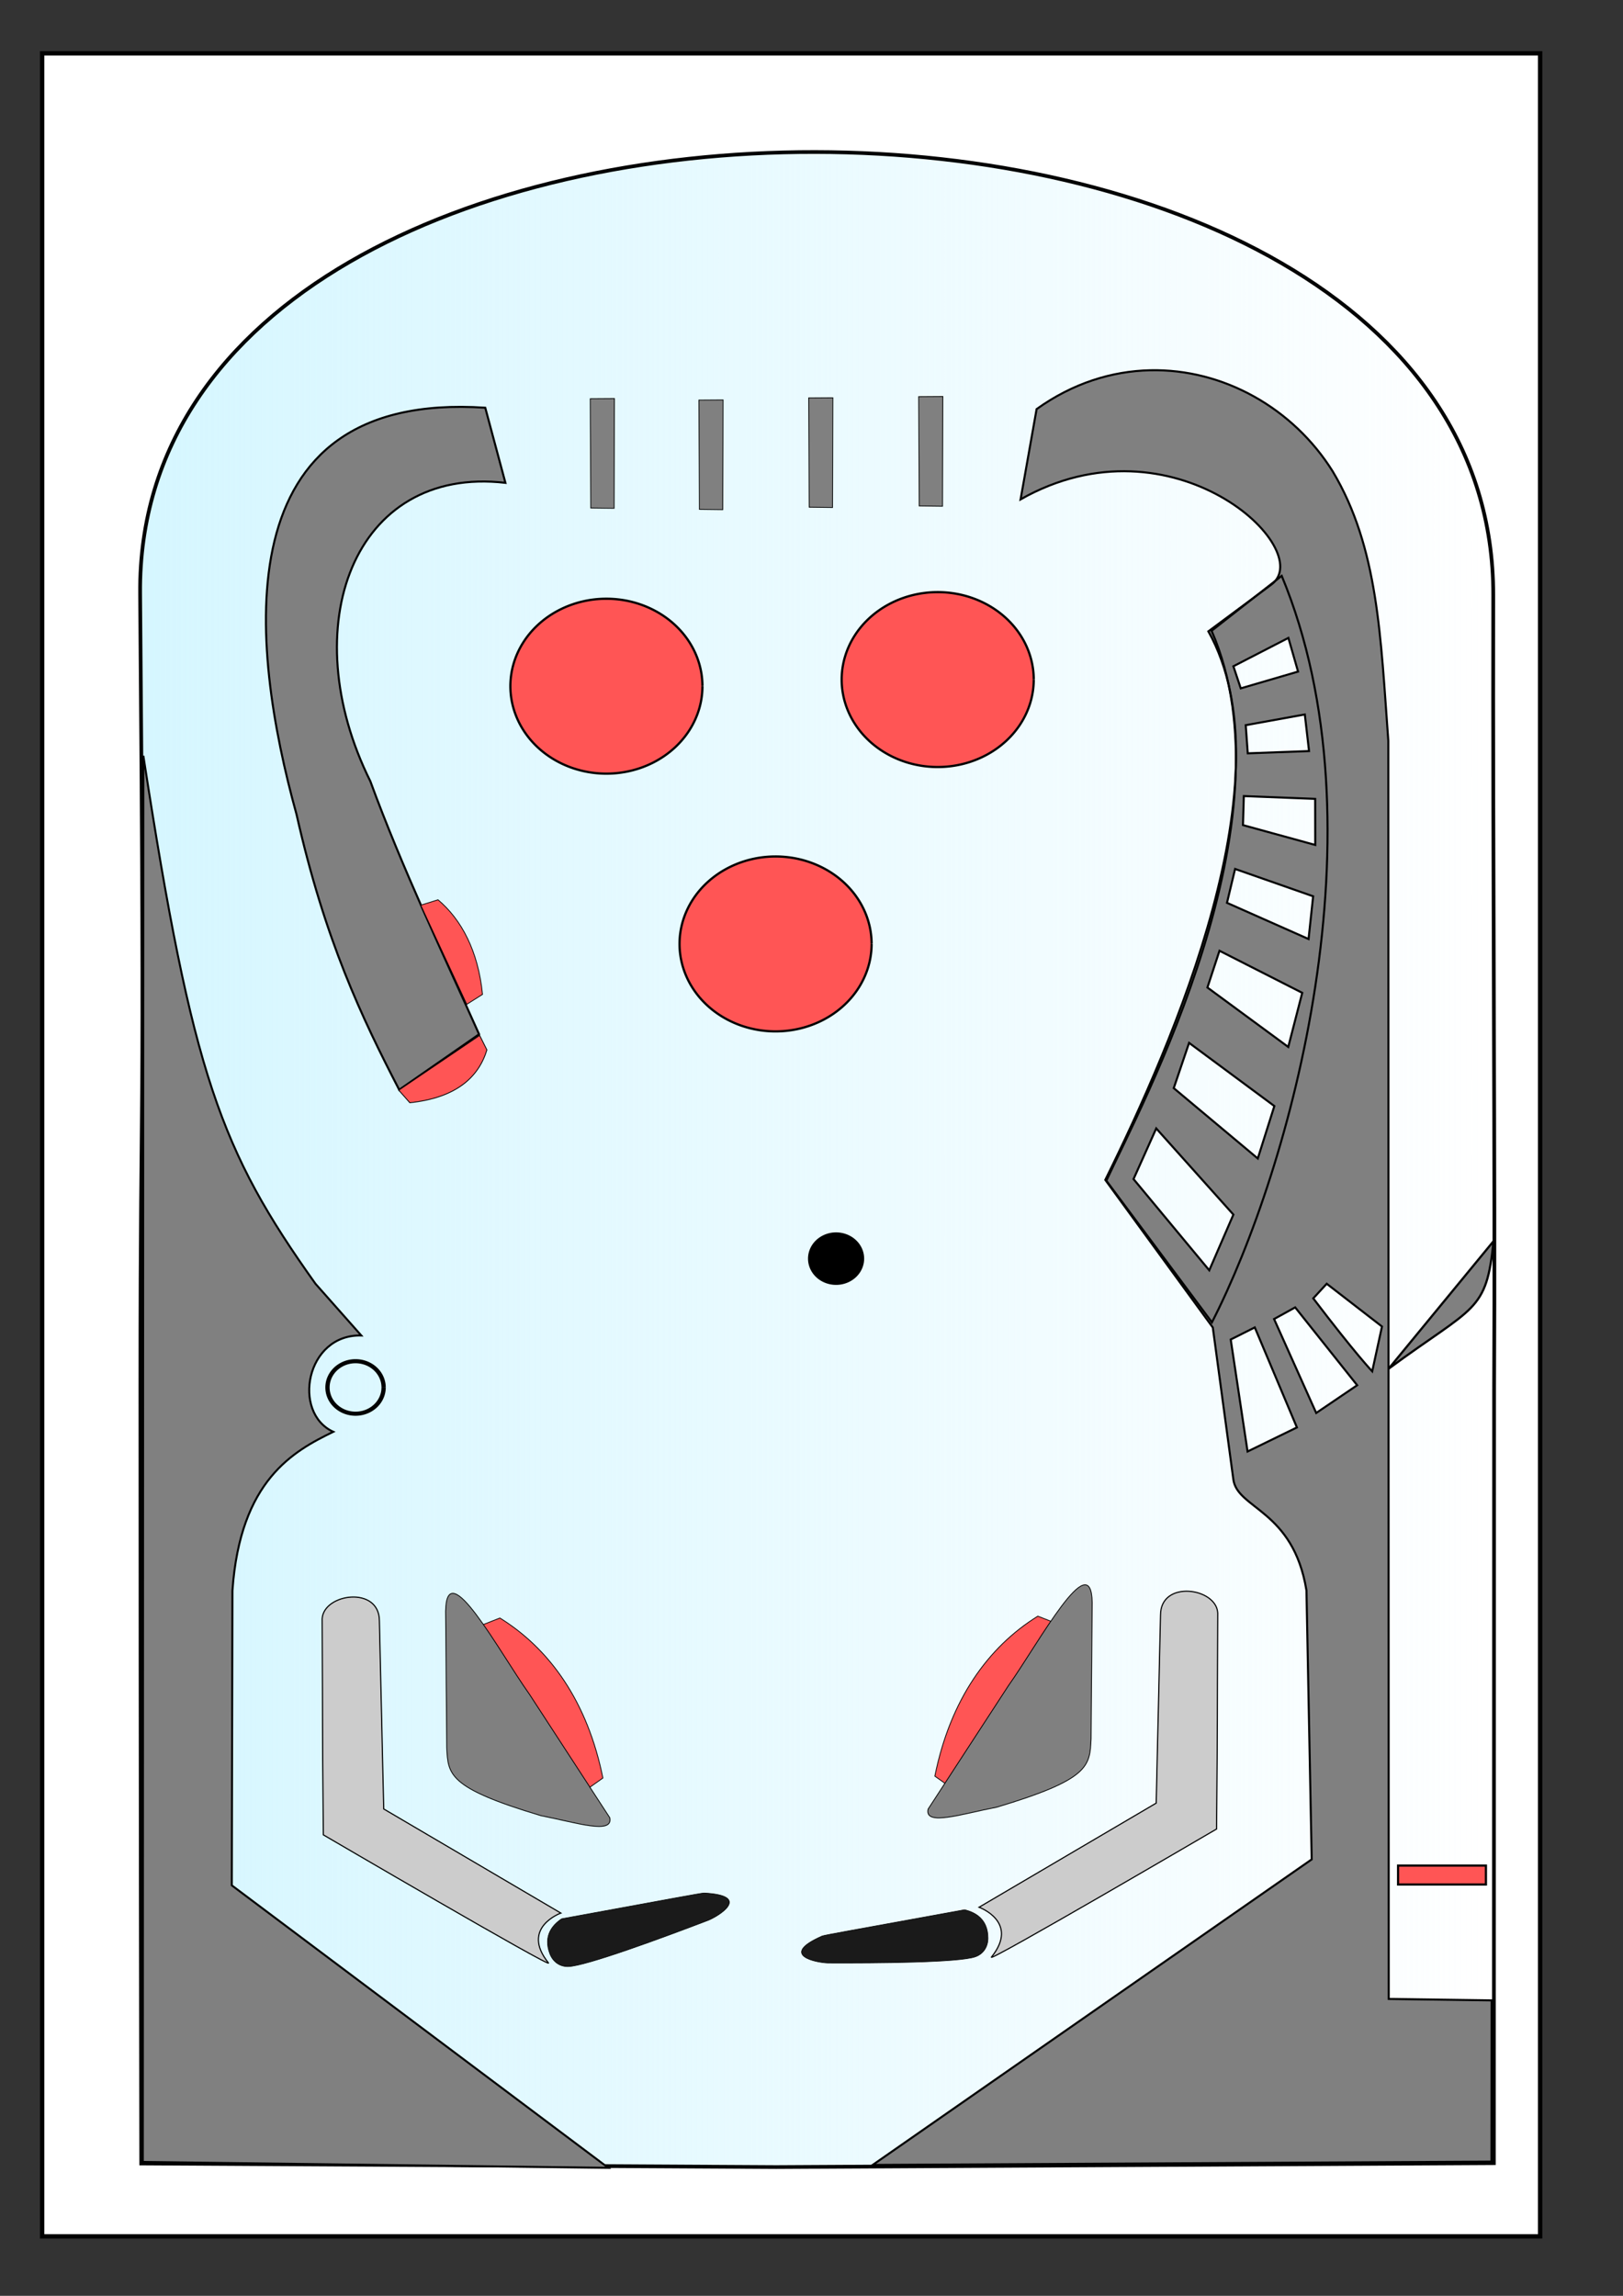 <?xml version="1.0" encoding="UTF-8" standalone="no"?>
<!-- Created with Inkscape (http://www.inkscape.org/) -->

<svg
   xmlns:osb="http://www.openswatchbook.org/uri/2009/osb"
   xmlns:dc="http://purl.org/dc/elements/1.1/"
   xmlns:cc="http://creativecommons.org/ns#"
   xmlns:rdf="http://www.w3.org/1999/02/22-rdf-syntax-ns#"
   xmlns:svg="http://www.w3.org/2000/svg"
   xmlns="http://www.w3.org/2000/svg"
   xmlns:xlink="http://www.w3.org/1999/xlink"
   xmlns:sodipodi="http://sodipodi.sourceforge.net/DTD/sodipodi-0.dtd"
   xmlns:inkscape="http://www.inkscape.org/namespaces/inkscape"
   width="744.094"
   height="1052.362"
   id="svg2"
   inkscape:label="Pozadí"
   version="1.1"
   inkscape:version="0.48.5 r10040"
   sodipodi:docname="kresba1.svg"
   inkscape:export-filename="C:\Users\Lucie\Desktop\Inkscape\steny.png"
   inkscape:export-xdpi="200"
   inkscape:export-ydpi="200">
  <rect width="100%" height="100%" fill="#333333" stroke="none"/>
  <defs
     id="defs3000">
    <linearGradient
       id="linearGradient3970">
      <stop
         style="stop-color:#d5f6ff;stop-opacity:1;"
         offset="0"
         id="stop3972" />
      <stop
         style="stop-color:#d5f6ff;stop-opacity:0;"
         offset="1"
         id="stop3974" />
    </linearGradient>
    <linearGradient
       id="linearGradient5265"
       osb:paint="gradient">
      <stop
         style="stop-color:#000000;stop-opacity:1;"
         offset="0"
         id="stop5267" />
      <stop
         style="stop-color:#000000;stop-opacity:0;"
         offset="1"
         id="stop5269" />
    </linearGradient>
    <linearGradient
       id="linearGradient3777"
       osb:paint="solid">
      <stop
         style="stop-color:#0000ff;stop-opacity:1;"
         offset="0"
         id="stop3779" />
    </linearGradient>
    <linearGradient
       inkscape:collect="always"
       xlink:href="#linearGradient3970"
       id="linearGradient3976"
       x1="63.382"
       y1="531.516"
       x2="685.987"
       y2="531.516"
       gradientUnits="userSpaceOnUse" />
  </defs>
  <sodipodi:namedview
     id="base"
     pagecolor="#ffffff"
     bordercolor="#666666"
     borderopacity="1.0"
     inkscape:pageopacity="0.0"
     inkscape:pageshadow="2"
     inkscape:zoom="1.3458981"
     inkscape:cx="498.62545"
     inkscape:cy="689.04716"
     inkscape:document-units="px"
     inkscape:current-layer="layer3"
     showgrid="false"
     inkscape:window-width="1680"
     inkscape:window-height="987"
     inkscape:window-x="1672"
     inkscape:window-y="-8"
     inkscape:window-maximized="1"
     inkscape:snap-bbox="false"
     inkscape:object-paths="true"
     inkscape:snap-nodes="false"
     inkscape:snap-global="false"
     showguides="true">
    <inkscape:grid
       type="xygrid"
       id="grid3812" />
  </sodipodi:namedview>
  <g
     inkscape:label="Vrstva 1"
     inkscape:groupmode="layer"
     id="layer1"
     style="display:inline" />
  <g
     inkscape:groupmode="layer"
     id="layer2"
     inkscape:label="Layer"
     style="display:inline">
    <rect
       style="fill:#ffffff;fill-opacity:1;fill-rule:evenodd;stroke:#000000;stroke-width:2;stroke-linecap:square;stroke-linejoin:miter;stroke-miterlimit:4;stroke-opacity:1;stroke-dasharray:none"
       id="rect3007"
       width="686.781"
       height="1000.657"
       x="19.321"
       y="24.448"
       ry="0"
       inkscape:export-filename="C:\Users\Lucie\Desktop\Inkscape\obrys.png"
       inkscape:export-xdpi="200"
       inkscape:export-ydpi="200" />
    <path
       style="opacity:0.99;fill:url(#linearGradient3976);fill-opacity:1;fill-rule:evenodd;stroke:#000000;stroke-width:1.7;stroke-miterlimit:4;stroke-opacity:1;stroke-dasharray:none"
       d="m 685.001,636.184 -0.109,355.378 -329.048,1.788 -291.099,-1.642 c 0,0 -0.366,-200.738 -0.366,-356.071 0,-155.333 2.166,-93.222 -0.141,-363.605 C 61.931,1.649 684.943,2.612 684.609,272.646 c -0.256,123.714 0.917,266.498 0.392,363.538"
       id="path3783"
       inkscape:connector-curvature="0"
       sodipodi:nodetypes="ccccszcc" />
  </g>
  <g
     inkscape:groupmode="layer"
     id="layer4"
     inkscape:label="Layer#1"
     style="display:inline">
    <path
       style="fill:#ff5555;fill-opacity:1;fill-rule:evenodd;stroke:#000000;stroke-width:0.36;stroke-opacity:1;display:inline"
       d="m 229.194,741.67 c 22.753,14.083 40.173,38.276 47.217,73.351 l -13.572,9.571 -48.895,-76.936 z"
       id="path5286-1-4-0-9-4-4-4"
       inkscape:connector-curvature="0"
       sodipodi:nodetypes="ccccc"
       inkscape:export-filename="C:\Users\Lusy\Desktop\Inkscape\bouncer3.png"
       inkscape:export-xdpi="200"
       inkscape:export-ydpi="200" />
    <path
       style="fill:#ff5555;fill-opacity:1;fill-rule:evenodd;stroke:#000000;stroke-width:0.36;stroke-opacity:1;display:inline"
       d="m 475.812,740.816 c -22.753,14.083 -40.173,38.276 -47.217,73.351 l 13.572,9.571 48.895,-76.936 z"
       id="path5286-1-4-0-9-4-4-4-8"
       inkscape:connector-curvature="0"
       sodipodi:nodetypes="ccccc"
       inkscape:export-filename="C:\Users\Lucie\Desktop\Inkscape\leva.png"
       inkscape:export-xdpi="200"
       inkscape:export-ydpi="200" />
  </g>
  <g
     inkscape:groupmode="layer"
     id="layer3"
     inkscape:label="2"
     style="display:inline">
    <path
       style="fill:#808080;fill-opacity:1;fill-rule:evenodd;stroke:#000000;stroke-width:0.938;stroke-opacity:1"
       d="m 527.312,169.719 c -17.551,0.386 -35.49,5.942 -52.062,17.812 l -7.344,41.375 c 69.934,-39.621 136.339,23.179 114.969,39.062 L 554,289.406 c 37.155,66.612 -16.051,188.314 -47.25,251.438 l 49.281,67.656 9.406,69.531 c 1.661,13.709 27.488,13.935 33.531,51 L 601.375,852.312 400.094,992.375 683.781,990.844 683.844,916.938 636.688,916.281 636.5,339.594 C 632.953,291.97 631.952,251.08 611,216.062 592.863,187.083 560.819,168.981 527.312,169.719 z m 63.375,122.688 4.438,15.438 -26.281,7.688 -3.375,-10.125 z m 7.531,35.094 1.938,16.781 -28.094,1.031 -0.938,-12.906 z m -27.969,37.406 32.719,1.281 0.031,21.125 -33.125,-9.094 z m -4,33.406 35.781,12.531 -2.094,19.594 -37.406,-16.594 z m -7.156,37.5 37.938,19.281 -6.406,24.812 -37.062,-27.25 z M 545.156,478.031 584.25,507 l -7.594,24.031 -38.531,-32.25 z m -15.062,39.219 35.375,39.5 -11.062,25.531 -34.719,-41.812 z m 78.16,71.197 25.343,19.608 -4.485,20.549 c 0,0 -7.705,-8.066 -27.028,-33.462 z m -14.455,10.837 28.42,35.684 L 603.438,647.688 584.125,604.625 z m -18.517,9.184 19.312,45.844 -22.625,11.031 L 564.25,614 z"
       id="path5286"
       inkscape:connector-curvature="0"
       sodipodi:nodetypes="scccccccccccccccscccccccccccccccccccccccccccccccccccccccccccccccccc"
       inkscape:export-filename="C:\Users\Lucie\Desktop\Inkscape\prava_stena.png"
       inkscape:export-xdpi="200"
       inkscape:export-ydpi="200" />
    <path
       style="fill:#808080;fill-opacity:1;fill-rule:evenodd;stroke:#000000;stroke-width:0.912;stroke-opacity:1"
       d="m 65.72,346.409 -0.246,644.588 213.43,2.709 -172.635,-129.489 0.292,-135.082 c 3.557,-50.774 28.085,-63.966 46.232,-72.827 -19.08,-8.73 -12.519,-44.81 12.846,-44.139 L 144.627,588.445 C 101.208,527.467 88.295,493.078 65.72,346.409 z"
       id="path5286-1"
       inkscape:connector-curvature="0"
       sodipodi:nodetypes="ccccccccc"
       inkscape:export-filename="C:\Users\Lusy\Desktop\Inkscape\leva_stena.png"
       inkscape:export-xdpi="200"
       inkscape:export-ydpi="200" />
    <path
       style="fill:#cccccc;fill-opacity:1;fill-rule:evenodd;stroke:#000000;stroke-width:0.527;stroke-opacity:1;display:inline"
       d="m 173.938,742.975 c -0.011,-16.234 -25.654,-12.533 -26.238,-0.927 0.296,59.052 0.011,38.826 0.538,99.014 0,0 105.771,61.88 103.208,58.701 -12.997,-16.128 5.684,-22.84 5.684,-22.84 l -81.209,-47.732 z"
       id="path5286-1-1"
       inkscape:connector-curvature="0"
       sodipodi:nodetypes="cccsccc"
       inkscape:export-filename="C:\Users\Lucie\Desktop\Inkscape\LeveKridlo.png"
       inkscape:export-xdpi="200"
       inkscape:export-ydpi="200" />
    <path
       style="fill:#cccccc;fill-opacity:1;fill-rule:evenodd;stroke:#000000;stroke-width:0.527;stroke-opacity:1;display:inline"
       d="m 532.06,740.303 c 0.011,-16.234 25.654,-12.533 26.238,-0.927 -0.296,59.052 -0.011,38.826 -0.538,99.014 0,0 -105.771,61.88 -103.208,58.701 12.997,-16.128 -5.684,-22.84 -5.684,-22.84 l 81.209,-47.732 z"
       id="path5286-1-1-7"
       inkscape:connector-curvature="0"
       sodipodi:nodetypes="cccsccc"
       inkscape:export-filename="C:\Users\Lucie\Desktop\Inkscape\PraveKridlo.png"
       inkscape:export-xdpi="200"
       inkscape:export-ydpi="200" />
    <g
       id="g3042-1"
       transform="translate(-227.002,-120.844)"
       inkscape:export-filename="C:\Users\Lusy\Desktop\Inkscape\01.png"
       inkscape:export-xdpi="200"
       inkscape:export-ydpi="200"
       style="fill:#808080;fill-opacity:1;display:inline">
      <path
         sodipodi:nodetypes="ccccccc"
         inkscape:connector-curvature="0"
         id="path5286-7"
         d="M 446.652,594.931 410.024,620.385 C 393.012,587.532 375.985,551.945 362.947,494.138 341.422,416.507 328.683,299.682 449.479,307.742 l 9.24,34.426 c -69.754,-8.095 -97.099,66.065 -61.921,136.806 14.443,39.425 33.561,79.602 49.855,115.956 z"
         style="fill:#808080;fill-opacity:1;fill-rule:evenodd;stroke:#000000;stroke-width:0.938;stroke-opacity:1" />
    </g>
    <path
       sodipodi:nodetypes="ccccc"
       inkscape:connector-curvature="0"
       id="path5286-7-1"
       d="m 507.22,541.209 48.41,64.937 C 591.475,536.167 635.508,379.346 587.623,263.954 l -32.152,25.199 c 38.127,87.241 -32.46,218.005 -48.252,252.056 z"
       style="fill:none;stroke:#000000;stroke-width:0.938;stroke-opacity:1;display:inline"
       inkscape:export-filename="C:\Users\Lusy\Desktop\Inkscape\prujezd.png"
       inkscape:export-xdpi="200"
       inkscape:export-ydpi="200" />
    <g
       id="g3042-1-1"
       transform="matrix(-1,0,0,-1,1006.57,991.142)"
       inkscape:export-filename="C:\Users\Lusy\Desktop\Inkscape\klapka.png"
       inkscape:export-xdpi="200"
       inkscape:export-ydpi="200"
       style="fill:#808080;fill-opacity:1;display:inline" />
    <path
       style="fill:#808080;fill-opacity:1;stroke:#000000;stroke-width:1px;stroke-linecap:butt;stroke-linejoin:miter;stroke-opacity:1"
       d="m 636.688,627.362 c 16.017,-19.481 32.035,-38.961 48.052,-58.442 -3.294,32.841 -8.624,29.396 -48.052,58.442 z"
       id="path3865"
       inkscape:connector-curvature="0"
       sodipodi:nodetypes="ccc"
       inkscape:export-filename="C:\Users\Lucie\Desktop\Inkscape\zarazka.png"
       inkscape:export-xdpi="200"
       inkscape:export-ydpi="200" />
  </g>
  <g
     inkscape:groupmode="layer"
     id="layer5"
     inkscape:label="pálky"
     style="display:inline">
    <path
       style="fill:#1a1a1a;fill-opacity:1;fill-rule:evenodd;stroke:#000000;stroke-width:0.267;stroke-opacity:1;display:inline"
       d="m 260.51,901.454 c -3.892,0.088 -7.038,-2.216 -8.448,-5.928 -3.154,-8.301 1.398,-13.277 5.456,-15.999 0,0 21.015,-3.869 31.525,-5.771 11.246,-2.035 32.752,-6.089 33.746,-6.037 22.191,1.169 6.574,10.632 1.968,12.507 -20.91,8.004 -56.215,21.046 -64.247,21.229 z"
       id="path5286-1-1-4"
       inkscape:connector-curvature="0"
       sodipodi:nodetypes="sscascs"
       inkscape:export-filename="C:\Users\Lucie\Desktop\Inkscape\palka.png"
       inkscape:export-xdpi="200"
       inkscape:export-ydpi="200" />
    <path
       style="fill:#1a1a1a;fill-opacity:1;fill-rule:evenodd;stroke:#000000;stroke-width:0.267;stroke-opacity:1;display:inline"
       d="m 447.154,896.966 c 3.672,-1.293 5.8,-4.56 5.808,-8.531 0.017,-8.88 -6,-11.926 -10.758,-13.039 0,0 -21.026,3.807 -31.531,5.742 -11.24,2.07 -32.79,5.878 -33.702,6.278 -20.346,8.936 -2.392,12.269 2.579,12.395 22.389,0.098 60.026,-0.178 67.604,-2.846 z"
       id="path5286-1-1-4-9"
       inkscape:connector-curvature="0"
       sodipodi:nodetypes="sscascs"
       inkscape:export-filename="C:\Users\Lucie\Desktop\Inkscape\leva.png"
       inkscape:export-xdpi="200"
       inkscape:export-ydpi="200" />
  </g>
  <g
     inkscape:groupmode="layer"
     id="layer6"
     inkscape:label="bouncers"
     style="display:inline">
    <path
       style="fill:#808080;fill-opacity:1;fill-rule:evenodd;stroke:#000000;stroke-width:0.379;stroke-opacity:1;display:inline"
       d="m 204.302,738.547 0.522,62.409 c 0.582,12.45 0.496,18.546 43.215,31.33 15.966,3.086 33.269,8.848 31.51,0.898 l -36.788,-56.515 c -14.158,-19.953 -38.014,-64.653 -38.46,-38.122 z"
       id="path5286-1-4"
       inkscape:connector-curvature="0"
       sodipodi:nodetypes="cccccc"
       inkscape:export-filename="C:\Users\Lucie\Desktop\Inkscape\bouncer2.png"
       inkscape:export-xdpi="200"
       inkscape:export-ydpi="200" />
    <path
       style="fill:#808080;fill-opacity:1;fill-rule:evenodd;stroke:#000000;stroke-width:0.379;stroke-opacity:1;display:inline"
       d="m 500.741,734.639 -0.522,62.409 c -0.582,12.45 -0.496,18.546 -43.215,31.33 -15.966,3.086 -33.269,8.848 -31.51,0.898 l 36.788,-56.515 c 14.158,-19.953 38.014,-64.653 38.46,-38.122 z"
       id="path5286-1-4-0"
       inkscape:connector-curvature="0"
       sodipodi:nodetypes="cccccc"
       inkscape:export-filename="C:\Users\Lucie\Desktop\Inkscape\leva.png"
       inkscape:export-xdpi="200"
       inkscape:export-ydpi="200" />
    <path
       style="fill:#808080;fill-opacity:1;fill-rule:evenodd;stroke:#000000;stroke-width:0.36;stroke-opacity:1;display:inline"
       d="m 432.268,181.738 -0.143,50.31 -10.702,-0.136 -0.243,-50.097 z"
       id="path5286-1-4-0-9"
       inkscape:connector-curvature="0"
       sodipodi:nodetypes="ccccc"
       inkscape:export-filename="C:\Users\Lucie\Desktop\Inkscape\leva.png"
       inkscape:export-xdpi="200"
       inkscape:export-ydpi="200" />
    <path
       style="fill:#808080;fill-opacity:1;fill-rule:evenodd;stroke:#000000;stroke-width:0.36;stroke-opacity:1;display:inline"
       d="m 381.842,182.326 -0.143,50.31 -10.702,-0.136 -0.243,-50.097 z"
       id="path5286-1-4-0-9-4"
       inkscape:connector-curvature="0"
       sodipodi:nodetypes="ccccc"
       inkscape:export-filename="C:\Users\Lucie\Desktop\Inkscape\leva.png"
       inkscape:export-xdpi="200"
       inkscape:export-ydpi="200" />
    <path
       style="fill:#808080;fill-opacity:1;fill-rule:evenodd;stroke:#000000;stroke-width:0.36;stroke-opacity:1;display:inline"
       d="m 331.508,183.316 -0.143,50.31 -10.702,-0.136 -0.243,-50.097 z"
       id="path5286-1-4-0-9-8"
       inkscape:connector-curvature="0"
       sodipodi:nodetypes="ccccc"
       inkscape:export-filename="C:\Users\Lucie\Desktop\Inkscape\prepazka.png"
       inkscape:export-xdpi="200"
       inkscape:export-ydpi="200" />
    <path
       style="fill:#808080;fill-opacity:1;fill-rule:evenodd;stroke:#000000;stroke-width:0.36;stroke-opacity:1;display:inline"
       d="m 281.703,182.688 -0.143,50.31 -10.702,-0.136 -0.243,-50.097 z"
       id="path5286-1-4-0-9-82"
       inkscape:connector-curvature="0"
       sodipodi:nodetypes="ccccc"
       inkscape:export-filename="C:\Users\Lucie\Desktop\Inkscape\leva.png"
       inkscape:export-xdpi="200"
       inkscape:export-ydpi="200" />
    <path
       sodipodi:type="arc"
       style="fill:#ff5555;fill-opacity:1;stroke:#000000;stroke-width:1;stroke-miterlimit:4;stroke-opacity:1;stroke-dasharray:none;display:inline"
       id="path3904"
       sodipodi:cx="252.51558"
       sodipodi:cy="324.52313"
       sodipodi:rx="42.581059"
       sodipodi:ry="38.620029"
       d="m 295.097,324.523 a 42.581,38.62 0 1 1 -8e-5,-0.072"
       sodipodi:start="0"
       sodipodi:end="6.2813124"
       sodipodi:open="true"
       transform="matrix(1.034,0,0,1.038,16.918,-22.318)"
       inkscape:export-filename="C:\Users\Lucie\Desktop\Inkscape\bouncer1.png"
       inkscape:export-xdpi="200"
       inkscape:export-ydpi="200" />
    <path
       sodipodi:type="arc"
       style="fill:#ff5555;fill-opacity:1;stroke:#000000;stroke-width:1;stroke-miterlimit:4;stroke-opacity:1;stroke-dasharray:none;display:inline"
       id="path3904-4"
       sodipodi:cx="252.51558"
       sodipodi:cy="324.52313"
       sodipodi:rx="42.581059"
       sodipodi:ry="38.620029"
       d="m 295.097,324.523 a 42.581,38.62 0 1 1 -8e-5,-0.072"
       sodipodi:start="0"
       sodipodi:end="6.2813124"
       sodipodi:open="true"
       transform="matrix(1.034,0,0,1.038,168.803,-25.352)" />
    <path
       style="fill:#ff5555;fill-opacity:1;fill-rule:evenodd;stroke:#000000;stroke-width:0.36;stroke-opacity:1;display:inline"
       d="m 200.821,412.444 c 10.773,9.091 18.425,23.497 20.398,43.365 l -7.223,4.556 -21.08,-45.449 z"
       id="path5286-1-4-0-9-4-4"
       inkscape:connector-curvature="0"
       sodipodi:nodetypes="ccccc"
       inkscape:export-filename="C:\Users\Lucie\Desktop\Inkscape\leva.png"
       inkscape:export-xdpi="200"
       inkscape:export-ydpi="200" />
    <path
       style="fill:#ff5555;fill-opacity:1;fill-rule:evenodd;stroke:#000000;stroke-width:0.39;stroke-opacity:1;display:inline"
       d="m 223.236,481.262 c -3.748,12.254 -13.726,21.93 -35.348,24.217 l -5.067,-5.753 37.09,-25.116 z"
       id="path5286-1-4-0-9-4-4-0"
       inkscape:connector-curvature="0"
       sodipodi:nodetypes="ccccc"
       inkscape:export-filename="C:\Users\Lucie\Desktop\Inkscape\leva.png"
       inkscape:export-xdpi="200"
       inkscape:export-ydpi="200" />
    <path
       sodipodi:type="arc"
       style="fill:#ffffff;fill-opacity:0;stroke:#000000;stroke-width:3.086;stroke-miterlimit:4;stroke-opacity:1;stroke-dasharray:none;display:inline"
       id="path3830-9"
       sodipodi:cx="658.97546"
       sodipodi:cy="809.23853"
       sodipodi:rx="20.232435"
       sodipodi:ry="19.730804"
       d="m 679.208,809.239 a 20.232,19.731 0 1 1 -4e-5,-0.037"
       sodipodi:start="0"
       sodipodi:end="6.2813124"
       sodipodi:open="true"
       transform="matrix(0.636,0,0,0.61,-256.1,142.35)"
       inkscape:export-filename="C:\Users\Lucie\Desktop\Inkscape\ball.png"
       inkscape:export-xdpi="200"
       inkscape:export-ydpi="200" />
    <path
       sodipodi:type="arc"
       style="fill:#ff5555;fill-opacity:1;stroke:#000000;stroke-width:1;stroke-miterlimit:4;stroke-opacity:1;stroke-dasharray:none;display:inline"
       id="path3904-2"
       sodipodi:cx="252.51558"
       sodipodi:cy="324.52313"
       sodipodi:rx="42.581059"
       sodipodi:ry="38.620029"
       d="m 295.097,324.523 a 42.581,38.62 0 1 1 -8e-5,-0.072"
       sodipodi:start="0"
       sodipodi:end="6.2813124"
       sodipodi:open="true"
       transform="matrix(1.034,0,0,1.038,94.473,95.828)"
       inkscape:export-filename="C:\Users\Lucie\Desktop\Inkscape\bouncer1.png"
       inkscape:export-xdpi="200"
       inkscape:export-ydpi="200" />
  </g>
  <g
     inkscape:groupmode="layer"
     id="layer7"
     inkscape:label="ball"
     style="display:inline">
    <path
       sodipodi:type="arc"
       style="fill:#000000;fill-opacity:1;stroke:none"
       id="path3830"
       sodipodi:cx="658.97546"
       sodipodi:cy="809.23853"
       sodipodi:rx="20.232435"
       sodipodi:ry="19.730804"
       d="m 679.208,809.239 a 20.232,19.731 0 1 1 -4e-5,-0.037"
       sodipodi:start="0"
       sodipodi:end="6.2813124"
       sodipodi:open="true"
       transform="matrix(0.636,0,0,0.61,-35.791,83.301)"
       inkscape:export-filename="C:\Users\Lucie\Desktop\Inkscape\ball.png"
       inkscape:export-xdpi="200"
       inkscape:export-ydpi="200" />
    <rect
       style="fill:#ff5555;fill-rule:evenodd;stroke:#000000;stroke-width:1px;stroke-linecap:butt;stroke-linejoin:miter;stroke-opacity:1;fill-opacity:1"
       id="rect3062"
       width="40.278"
       height="8.681"
       x="640.972"
       y="855.14"
       inkscape:export-filename="C:\Users\Lusy\Documents\GitHub\Pinball\Assets\sprite\pruzina.png"
       inkscape:export-xdpi="200"
       inkscape:export-ydpi="200" />
  </g>
</svg>
